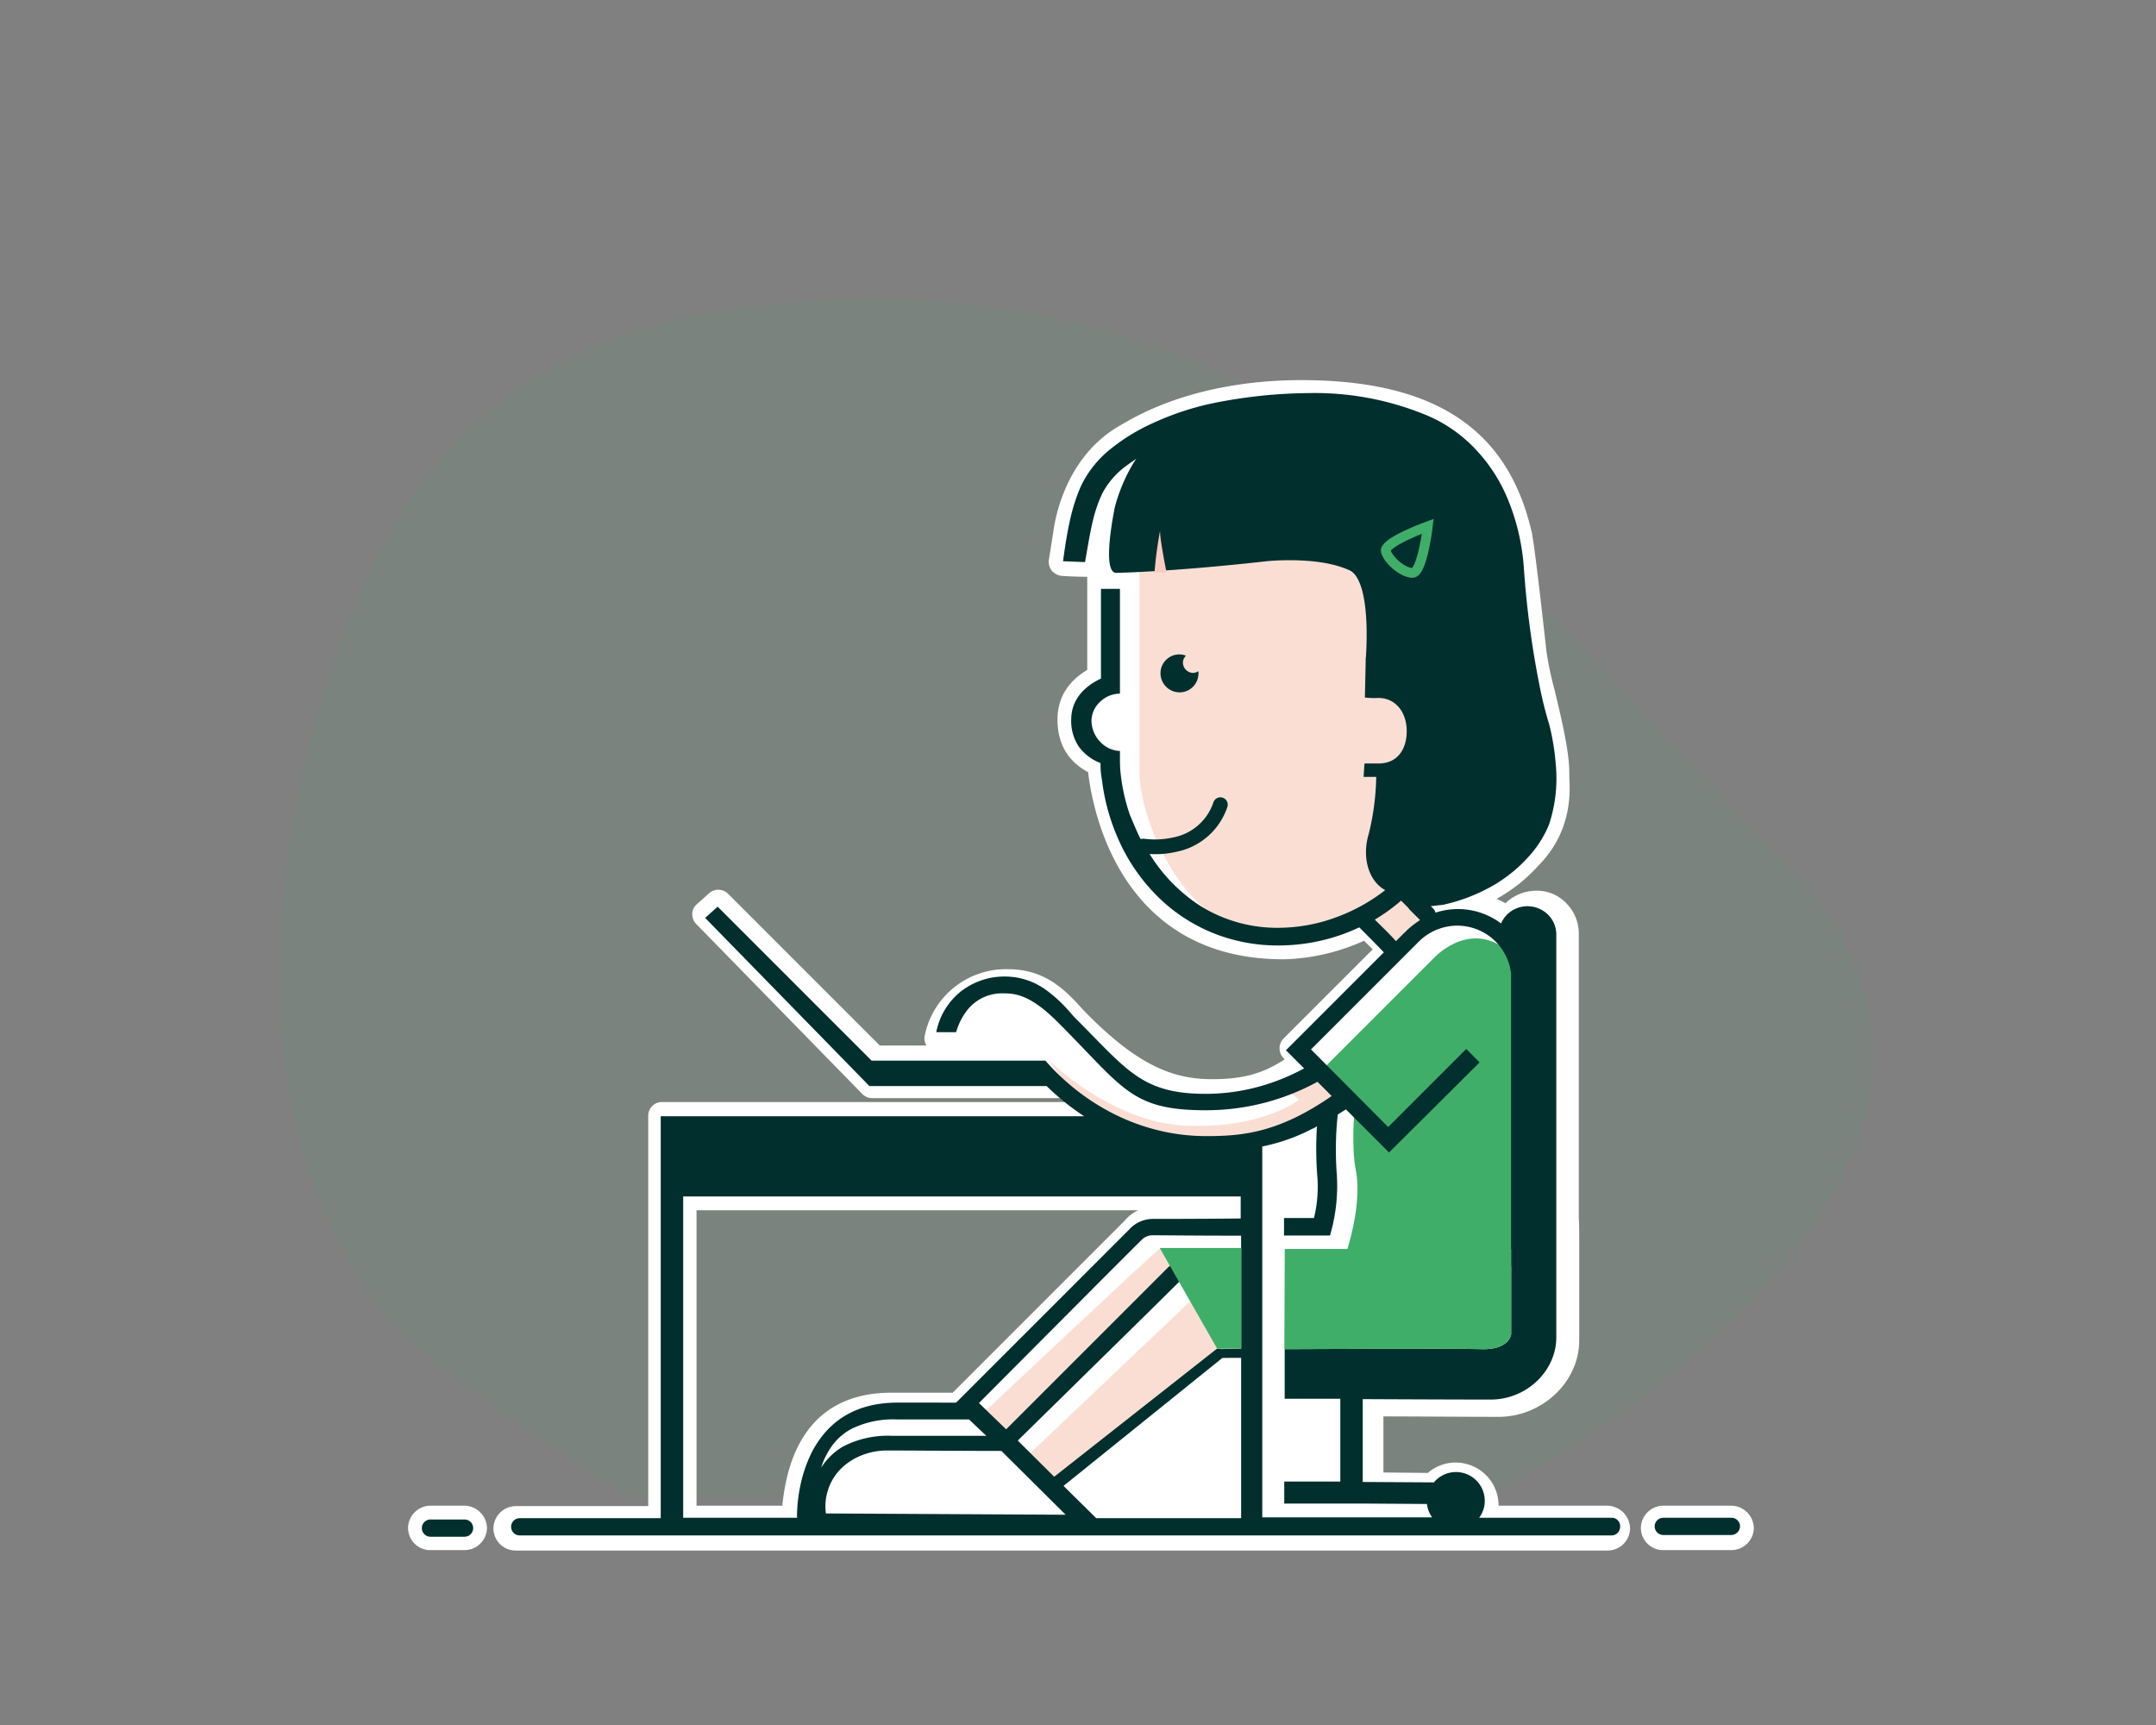 <svg id="default-2" xmlns="http://www.w3.org/2000/svg" width="440" height="352" viewBox="0 0 440 352">
  <rect x="0" y="0" width="440" height="352" fill="#808080" stroke="none"/>
  <g id="femme">
    <g id="bg">
      <rect id="Rectangle_1" data-name="Rectangle 1" width="440" height="352" fill="rgba(255,255,255,0)"/>
      <path id="Tracé_1" data-name="Tracé 1" d="M25.342,214.093C34.207,227.134,77.011,253.3,77.011,253.3H251.184s126.134-64.7,59.774-131C267.816,79.166,220.706,10.2,130.116,8.693,48.39,7.272,26.608,47.148,13.184,91.873,2.715,126.649-1.928,179.149,25.342,214.093Z" transform="translate(52.033 52.344)" fill="#3fae69" opacity="0.084"/>
    </g>
    <path id="Tracé_128" data-name="Tracé 128" d="M56.128,296.8H49.176a4.6,4.6,0,0,0-4.576,4.576,4.526,4.526,0,0,0,4.576,4.488h6.952a4.583,4.583,0,0,0,4.576-4.488A4.659,4.659,0,0,0,56.128,296.8Z" transform="translate(38.677 10.447)" fill="#fff"/>
    <path id="Tracé_129" data-name="Tracé 129" d="M291.792,265.48H269.528v-.088a8.751,8.751,0,0,0-8.8-8.712h0a8.575,8.575,0,0,0-5.632,2.112l-9.064-.088v-11.44c5.544,0,17.776.088,23.5.088,8.888,0,16.456-7.128,16.456-15.576V212.152c0-2.728,0-4.312-.088-5.28V148.616a8.747,8.747,0,0,0-2.64-6.16,8.225,8.225,0,0,0-6.16-2.464,9.04,9.04,0,0,0-6.16,2.552,17.589,17.589,0,0,0-1.848-.88,32.911,32.911,0,0,0,8.712-6.952c6.688-6.864,6.336-14.7,6.16-17.952v-.88c0-4.312-1.584-10.912-2.992-16.808a68.855,68.855,0,0,1-1.672-7.92c-2.112-19.184-2.816-23.5-2.9-23.672V67.3c-4.752-21.472-19.8-31.5-47.168-31.5-9.768,0-24.112,1.584-36.608,9.064-12.056,6.6-13.816,20.68-13.992,22.088l-.88,5.544a2.836,2.836,0,0,0,.616,2.2,3.054,3.054,0,0,0,2.024,1.056c.176,0,2.552.176,5.192.176V94.936c-5.016,2.992-6.072,7.04-6.072,10.12,0,4.928,2.112,8.536,6.248,10.736.88,7.656,6.512,38.192,39.864,38.192h.176a42.2,42.2,0,0,0,16.28-3.784l1.76,1.76-18.216,18.216a2.788,2.788,0,0,0-.792,2.024,2.865,2.865,0,0,0,.88,2.024l.176.176c-4.576,2.992-8.712,4.048-14.784,4.048-7.3,0-14.432-2.2-25.168-12.936-.528-.528-1.144-1.144-1.76-1.848-2.992-3.256-7.128-7.656-14.7-7.656a16.913,16.913,0,0,0-17.072,13.64,2.863,2.863,0,0,0,.352,1.936h-9.5l-30.976-30.976a2.835,2.835,0,0,0-3.784-.176l-2.552,2.288a2.631,2.631,0,0,0-.968,2.024,2.788,2.788,0,0,0,.792,2.024l33.88,34.672a2.865,2.865,0,0,0,2.024.88H181.44l.616.616.176.176H98.808a2.78,2.78,0,0,0-2.816,2.816v79.64H68.976a4.6,4.6,0,0,0-4.576,4.576,4.526,4.526,0,0,0,4.576,4.488H291.792a4.583,4.583,0,0,0,4.576-4.488A4.737,4.737,0,0,0,291.792,265.48ZM105.848,205.2H195.96a8.452,8.452,0,0,0-2.816,2.2L158.12,242.424h-12.5c-18.832,0-21.56,16.192-22.264,23.056H105.848S105.848,205.2,105.848,205.2Z" transform="translate(36.301 41.767)" fill="#fff"/>
    <path id="Tracé_130" data-name="Tracé 130" d="M348.98,296.8h-13.9a4.6,4.6,0,0,0-4.576,4.576,4.526,4.526,0,0,0,4.576,4.488h13.9a4.583,4.583,0,0,0,4.576-4.488A4.659,4.659,0,0,0,348.98,296.8Z" transform="translate(4.369 10.447)" fill="#fff"/>
    <path id="Union_23" data-name="Union 23" d="M0,102.2s13.024,12.936,28.336,13.375c15.4.528,22.7-5.28,22.7-5.28l-2.024-1.848,6.248-3.52,4.4,4.752s-4.224,5.632-24.9,10.472a25.027,25.027,0,0,1-5.745.674C11.579,120.821,0,102.2,0,102.2ZM65.12,74.123,72.248,67.7l5.1,5.9L70.224,80.02Zm-17.336,3.52c-19.8-.088-29.216-24.2-29.3-34.233V1.875C38.632.467,46.816-.676,54.736.467,63.448,1.7,66.528,2.755,66.176,28.275c6.513-1.232,7.92,4.488,8.009,5.808.176,2.2.352,8.976-7.568,8.976v3.52c0,8.624-3.256,18.216,4.488,21.649-2.71,2.884-17.144,9.417-23.2,9.417Z" transform="translate(214.045 114.147)" fill="#faded4"/>
    <path id="Tracé_189" data-name="Tracé 189" d="M501.985-939.544l-5.058-4.976,34.482-32.732,4.177,11.09Z" transform="translate(-286.671 1241.03)" fill="#faded4"/>
    <path id="Tracé_190" data-name="Tracé 190" d="M228.723,322.526l4.038,4.043,34.857-34.541c.174,0-2.209-2.586-3.546-2.4C263.044,290.191,228.723,322.526,228.723,322.526Z" transform="translate(-27.447 -34.754)" fill="#faded4"/>
    <path id="Union_10_1_" d="M260.464,232.174h35.552V207.446l1.848.088s3.344-34.848-4.224-40.3c-7.656-5.456-14.432,2.112-14.432,2.112L255.8,192.75l7.3,7.744s-.7,7.128.264,12.056C264.952,220.822,260.464,232.174,260.464,232.174Z" transform="translate(13.333 26.232)" fill="#3fae69"/>
    <path id="Rectangle_398_1_" d="M49.56,300h6.952a1.765,1.765,0,0,1,1.76,1.76h0a1.765,1.765,0,0,1-1.76,1.76H49.56a1.765,1.765,0,0,1-1.76-1.76h0A1.765,1.765,0,0,1,49.56,300Z" transform="translate(38.293 10.063)" fill="#002f2d"/>
    <path id="Rectangle_399_1_" d="M349.364,303.12h-13.9a1.765,1.765,0,0,1-1.76-1.76h0a1.765,1.765,0,0,1,1.76-1.76h13.9a1.765,1.765,0,0,1,1.76,1.76h0A1.825,1.825,0,0,1,349.364,303.12Z" transform="translate(3.985 10.111)" fill="#002f2d"/>
    <path id="Tracé_131" data-name="Tracé 131" d="M222.972,99.4a3.85,3.85,0,0,0-3.872,3.872,3.906,3.906,0,0,0,3.872,3.872,3.85,3.85,0,0,0,3.872-3.872v-.44a2.5,2.5,0,0,1-1.056.352,2.141,2.141,0,0,1-2.112-2.112,2.077,2.077,0,0,1,.616-1.408A3.531,3.531,0,0,0,222.972,99.4Z" transform="translate(17.737 34.135)" fill="#002f2d"/>
    <path id="Tracé_132" data-name="Tracé 132" d="M266.2,124.5h2.992a8.894,8.894,0,0,0,9.24-9.328c0-5.632-3.872-9.152-9.328-9.152v-1.144l.176-4.576-2.64.088-.176,7.92a16.984,16.984,0,0,0,2.728.088c3.608,0,5.808,2.992,5.808,6.776,0,3.432-1.672,6.6-5.808,6.6h-2.816Z" transform="translate(12.085 34.027)" fill="#002f2d"/>
    <path id="Tracé_133" data-name="Tracé 133" d="M270.732,141.532a27.1,27.1,0,0,0,19.888-9.416,22.93,22.93,0,0,0,5.192-15.84s-3.96-21.472-5.192-31.592c-1.32-10.384-.088-22.088-11-32.3-8.8-8.272-19.888-11.176-31.152-11.088-7.216.088-18.392.7-28.424,4.752-8.712,3.608-11.7,16.368-11.7,16.368s-2.816,13.288.264,13.376c13.376-.352,30.712-2.376,30.712-2.376s10.736-1.144,17.072,1.936c4.488,2.552,3.168,17.952,3.168,17.952a48.04,48.04,0,0,1,.616,6.424,18.53,18.53,0,0,1,5.192.88s3.96.88,3.96,7.3c0,0,.176,8.184-7.656,8.1a50.635,50.635,0,0,1-1.5,13.024c-1.848,6.072.88,12.584,7.128,12.32C267.124,141.532,269.236,141.532,270.732,141.532Z" transform="translate(19.169 41.107)" fill="#002f2d"/>
    <path id="Tracé_134" data-name="Tracé 134" d="M218.844,70.7a83.248,83.248,0,0,0-1.144,8.624s1.76-.088,2.464-.088C220.164,79.236,218.756,72.284,218.844,70.7Z" transform="translate(17.905 37.579)" fill="#f8ccc1"/>
    <path id="Soustraction_12" data-name="Soustraction 12" d="M224.576,233.108H1.761a1.76,1.76,0,1,1,0-3.52H30.536V147.572h86.416a51.266,51.266,0,0,1-7.656-6.16H73.129L39.6,107.092l2.553-2.288,31.415,31.416h35.464a47.142,47.142,0,0,0,6.664,6.268,45.333,45.333,0,0,0,7.834,4.864,42.777,42.777,0,0,0,8.792,3.149,41.273,41.273,0,0,0,9.534,1.119c7.282,0,14.72-.626,25.608-8.184l-2.9-2.9a47.384,47.384,0,0,1-22.792,5.808c-6.386,0-10.4-.786-13.869-2.713-3.449-1.919-6.33-4.922-10.691-9.467l-.008-.008c-1.532-1.6-3.439-3.586-5.615-5.763-5.44-5.441-8.461-5.9-11.088-5.9a9.048,9.048,0,0,0-7.149,3.1,12.993,12.993,0,0,0-2.53,4.818H86.768a14.094,14.094,0,0,1,4.51-7.887,14.394,14.394,0,0,1,9.658-3.465,14.231,14.231,0,0,1,8.249,2.749,29.309,29.309,0,0,1,5.057,4.746c.431.484.758.848,1.038,1.129,1.271,1.271,2.412,2.438,3.419,3.469,3.975,4.065,6.845,7,10.188,8.951,3.474,2.027,7.326,2.892,12.88,2.892a41.043,41.043,0,0,0,10.495-1.375,43.124,43.124,0,0,0,9.57-3.817l-3.7-3.7,19.976-19.976c-1.459-1.546-3.709-3.8-4.918-5.007l-.03-.03-.007-.008-.061-.06a38.31,38.31,0,0,1-7.941,2.74,39.044,39.044,0,0,1-8.6.957,35.261,35.261,0,0,1-13.543-2.634,34.424,34.424,0,0,1-10.92-7.221A37.875,37.875,0,0,1,124.4,92.083a42.5,42.5,0,0,1-3.842-13.327,14.6,14.6,0,0,1-.265-2.816V75.5a9.785,9.785,0,0,1-4.41-3.323,9.339,9.339,0,0,1-1.574-5.565c0-2.5,1.053-5.976,6.071-8.36v-18.3h3.872V61.332a5.88,5.88,0,0,0-4.091,1.705,5.336,5.336,0,0,0-1.716,3.751,6.281,6.281,0,0,0,1.914,4.51,5.792,5.792,0,0,0,3.893,1.738v1.231c0,.951,0,1.849.088,2.816a38.166,38.166,0,0,0,1.936,8.976l.045.106c.951,2.262,1.362,3.2,1.539,3.59a21.382,21.382,0,0,0,1.525,2.771l.129.207c.087.14.181.291.282.454a33.516,33.516,0,0,0,11.023,11.561,29.691,29.691,0,0,0,15.9,4.367,34.405,34.405,0,0,0,11.98-2.266,36.687,36.687,0,0,0,10.2-5.83l5.456-.088c.568-.02,2.117-.752,4.6-2.176,2.061-1.18,4.737-2.82,7.739-4.742,5.621-3.6,10.541-6.994,10.625-7.249,2.476-6.693.018-17.5-.088-17.952-.3-1.275-.622-2.419-.963-3.63l0-.006c-1.274-4.527-2.717-9.658-3.963-24.611-.175-2.1-.351-4.294-.352-4.312a40.72,40.72,0,0,0-3.337-13.8,29.059,29.059,0,0,0-5.791-8.492,23.946,23.946,0,0,0-8.987-5.835l-.006,0-.094-.033a56.723,56.723,0,0,0-11.1-3.185A60.073,60.073,0,0,0,162.1,3.988,76.217,76.217,0,0,0,143.617,6.42a62.494,62.494,0,0,0-10.461,3.9,42.21,42.21,0,0,0-7.4,4.374,16.427,16.427,0,0,0-5.111,5.8c-1.711,3.655-2.25,6.742-3.144,11.858-.105.6-.236,1.349-.376,2.135l-4.487-.176c.477-3.572.945-6.3,1.474-8.6a36.191,36.191,0,0,1,2.134-6.622,21.529,21.529,0,0,1,6.185-7.75A39.646,39.646,0,0,1,130.812,6.2a58.587,58.587,0,0,1,11.4-3.916A101.659,101.659,0,0,1,162.878,0a59.49,59.49,0,0,1,22.978,4.132c.033.014.092.037.206.08a29.342,29.342,0,0,1,10.444,6.922,33.274,33.274,0,0,1,6.5,9.574,44.9,44.9,0,0,1,3.7,15.28,188.5,188.5,0,0,0,3.19,23.771,78.435,78.435,0,0,0,2,7.993c.007.038.026.118.055.239v0l.017.071a47.044,47.044,0,0,1,1.218,7.625,29.9,29.9,0,0,1-1.378,12.392,22.44,22.44,0,0,1-4.564,6.963,29.516,29.516,0,0,1-6.635,5.325,35.962,35.962,0,0,1-10.538,4.08c-.176,0-.953.087-2.376.265l.528.527a1.815,1.815,0,0,1,.438.784,14.662,14.662,0,0,1,13.377,2.208,5.673,5.673,0,0,1,2.123-2.552,5.972,5.972,0,0,1,7.415.715,5.726,5.726,0,0,1,1.727,4.125v82.192a11.7,11.7,0,0,1-1.039,4.8,12.93,12.93,0,0,1-2.854,4.043,13.712,13.712,0,0,1-9.571,3.828c-6.83,0-23.269-.074-26.01-.088H173.8v16.9l14.52.088a5.873,5.873,0,0,1,10.384,3.784,5.731,5.731,0,0,1-1.144,3.432h27.1a1.709,1.709,0,0,1,1.672,1.849A1.762,1.762,0,0,1,224.576,233.108Zm-79.411-36.23h0L112.742,223l6.674,6.586h29.569v-32.71ZM35.113,163.939V229.5h23.32l-.088-.088A31.114,31.114,0,0,1,59.017,223a28.051,28.051,0,0,1,1.876-5.865,20.08,20.08,0,0,1,3.826-5.729c3.48-3.586,8.234-5.4,14.129-5.4H90.816l23.869-23.87,8.182-8.182,3.237-3.237a6.559,6.559,0,0,1,4.84-2.2c.982,0,9.825,0,17.951-.088v-4.488ZM164.472,149.6a3.575,3.575,0,0,1-.968.528,38.486,38.486,0,0,1-10.208,3.608v75.68h34.672a5.633,5.633,0,0,1-1.056-2.728l-13.2-.088H157.785v-4.488h11.44v-16.9H157.873V195.093l.627,0c13.366-.06,21.839-.072,26.594-.072,6.924,0,11.283.026,12.956.076.132,0,.273.006.432.006,2.717,0,4.1-.828,4.777-1.522a2.9,2.9,0,0,0,.833-1.522V174.649h-.018V118.444a11.058,11.058,0,0,0-11-9.768,11.189,11.189,0,0,0-7.744,3.168l-22.087,22.088,15.751,15.84,15.929-15.928,2.728,2.728-18.48,18.392-8.8-8.8c-.274.183-.586.374-.836.528-.307.188-.581.358-.836.527a67.8,67.8,0,0,0-.176,12.408,35.925,35.925,0,0,1-1.405,12.278H157.8v.043h-.061V168.34h6.113a26.948,26.948,0,0,0,.7-8.272,71.5,71.5,0,0,1-.088-10.473ZM76.648,215.772a13.966,13.966,0,0,0-5.255,1.048,12.424,12.424,0,0,0-4.5,3.111,10.916,10.916,0,0,0-2.651,8.689l48.927.264L100.057,215.86c-4.766,0-10.294-.03-14.331-.052h-.387C81.843,215.787,78.824,215.772,76.648,215.772Zm58.874-38.5h0a29.9,29.9,0,0,1,2.041,2.988,3.755,3.755,0,0,0-.987.837c-.779.866-32.854,32.332-33.176,32.648l7.438,7.385L144.051,195h.124a5.2,5.2,0,0,0,1.27.06c1.345,0,3.325-.05,3.547-.055l0-20.565h-.011v-2.5c-4.92,0-10.669-.028-17.088-.082h-.011l-.405,0h-.032l-.416,0A3.175,3.175,0,0,0,128.481,173c-.833.75-29.623,29.694-32.9,32.992l-.05.051-.047.046,5.544,5.367c6.69-6.689,28.424-28.422,32.416-32.415l.5-.5a10.752,10.752,0,0,1,1.585-1.273ZM78.76,209.436a19.281,19.281,0,0,0-9.361,1.958,11.873,11.873,0,0,0-3.6,3.017,15.281,15.281,0,0,0-2.532,4.881,13.131,13.131,0,0,1,4.51-4.345A19.762,19.762,0,0,1,77.7,212.78H96.976l-3.52-3.344ZM181.633,103.571h0a37.834,37.834,0,0,1-5.368,3.872c.29.29.614.609.949.938l.009.009.023.023c1.123,1.107,2.4,2.361,3.331,3.43L182.425,110a.81.81,0,0,0,.27-.252,1.1,1.1,0,0,1,.082-.1,20.524,20.524,0,0,1,2.728-2.112l-1.086-1.085-.05-.05-1.152-1.153v-.088l-1.584-1.584Z" transform="translate(104.308 80.211)" fill="#002f2d"/>
    <path id="Union_31" data-name="Union 31" d="M65.681,20.65c-5.672-.171-40.244,0-40.244,0L25.521.206h46.2V17.612s-.351,3.044-5.61,3.044C65.972,20.656,65.829,20.654,65.681,20.65Zm-53.946-.085L0,0H16.628V20.565ZM25.521.206Z" transform="translate(236.676 254.655)" fill="#3fae69"/>
    <path id="Tracé_191" data-name="Tracé 191" d="M316.223,120.467c.5,1.819,3.427,4.392,5.427,4.408s3.14-9.523,3.14-9.523S315.724,118.648,316.223,120.467Z" transform="translate(-33.392 -7.972)" fill="none" stroke="#3fae69" stroke-width="2"/>
  </g>
  <path id="Tracé_220" data-name="Tracé 220" d="M233.7,173.14a19.589,19.589,0,0,1-5.708-.834,1.5,1.5,0,0,1,.953-2.845,16.991,16.991,0,0,0,5.944.634,10.775,10.775,0,0,0,9.134-5.832,1.5,1.5,0,0,1,2.633,1.437,13.794,13.794,0,0,1-11.645,7.394C234.564,173.126,234.126,173.14,233.7,173.14Z" transform="translate(-19.061 39.605) rotate(-9)" fill="#002f2d"/>
</svg>
